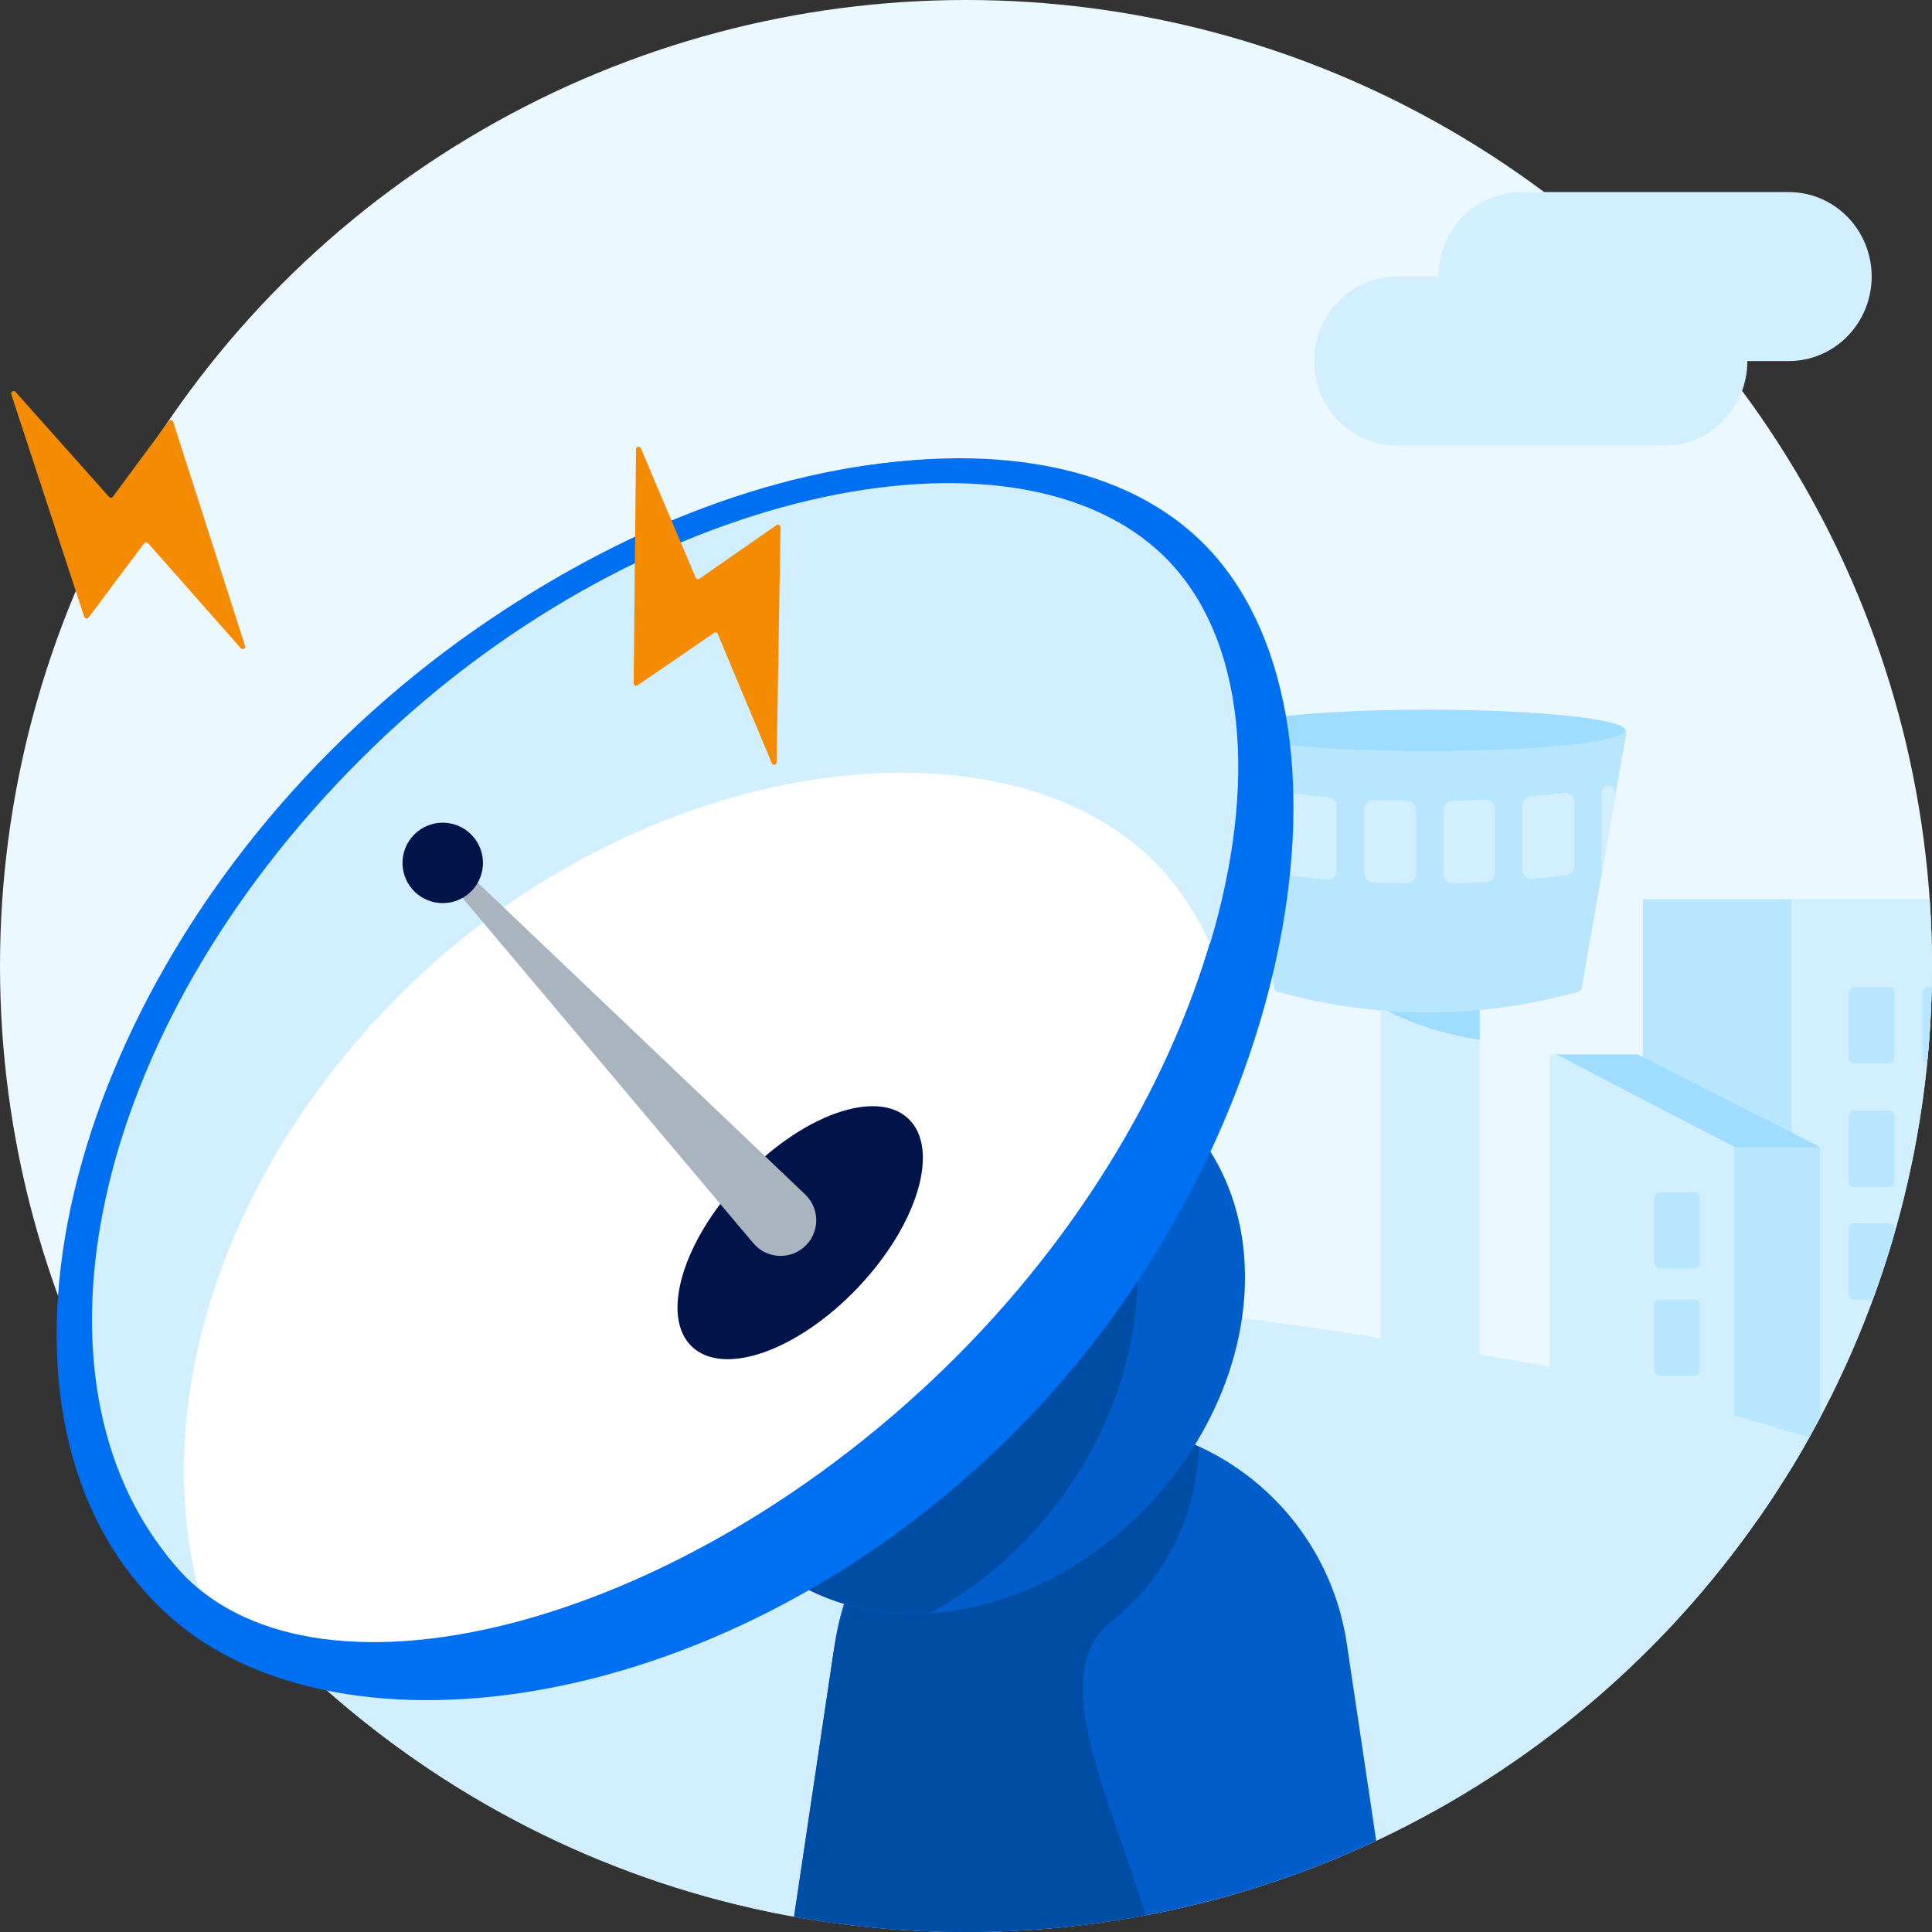 <svg width="160" height="160" viewBox="0 0 160 160" fill="none" xmlns="http://www.w3.org/2000/svg">
<rect x="0" y="0" width="160" height="160" fill="#333333" stroke="none"/>
<circle cx="80" cy="80" r="80" fill="#EBF8FF"/>
<path fill-rule="evenodd" clip-rule="evenodd" d="M145.493 125.955H136.054V74.461H148.358V121.582C147.45 123.072 146.494 124.531 145.493 125.955Z" fill="#B8E6FF"/>
<path fill-rule="evenodd" clip-rule="evenodd" d="M148.358 121.582C155.745 109.465 160 95.23 160 80C160 78.138 159.936 76.291 159.811 74.461H148.358V121.582Z" fill="#D1EFFF"/>
<path fill-rule="evenodd" clip-rule="evenodd" d="M156.883 102.19C156.353 104.028 155.759 105.839 155.104 107.621H153.545C153.295 107.621 153.093 107.419 153.093 107.168V101.757C153.093 101.507 153.295 101.304 153.545 101.304H156.43C156.68 101.304 156.883 101.507 156.883 101.757V102.19ZM159.982 81.746C159.936 83.871 159.808 85.976 159.599 88.057C159.383 88.024 159.217 87.837 159.217 87.61V82.198C159.217 81.949 159.419 81.746 159.669 81.746H159.982ZM156.43 88.063H153.545C153.295 88.063 153.093 87.861 153.093 87.61V82.198C153.093 81.949 153.295 81.746 153.545 81.746H156.43C156.68 81.746 156.883 81.949 156.883 82.198V87.61C156.883 87.861 156.68 88.063 156.43 88.063ZM153.545 98.309H156.43C156.68 98.309 156.883 98.107 156.883 97.857V92.445C156.883 92.195 156.68 91.993 156.43 91.993H153.545C153.295 91.993 153.093 92.195 153.093 92.445V97.857C153.093 98.107 153.295 98.309 153.545 98.309Z" fill="#B8E6FF"/>
<path fill-rule="evenodd" clip-rule="evenodd" d="M122.546 129.767H114.332V81.998V74.336H122.546V129.767Z" fill="#D1EFFF"/>
<path d="M122.542 86.101C118.537 85.529 115.4 84.07 114.332 83.412L122.542 82.754V86.101Z" fill="#9EDDFF"/>
<path fill-rule="evenodd" clip-rule="evenodd" d="M130.546 82.178L129.906 82.346C122.053 84.404 113.795 84.346 105.971 82.178C105.751 82.178 105.563 82.02 105.526 81.804L101.838 60.767C101.79 60.49 102.003 60.236 102.284 60.236H118.259H134.233C134.514 60.236 134.727 60.49 134.679 60.767L130.992 81.804C130.954 82.02 130.766 82.178 130.546 82.178Z" fill="#B8E6FF"/>
<ellipse cx="118.259" cy="60.486" rx="16.33" ry="1.713" fill="#9EDDFF"/>
<path fill-rule="evenodd" clip-rule="evenodd" d="M120.297 73.138C119.876 73.146 119.532 72.806 119.532 72.385V67.091C119.532 66.677 119.865 66.341 120.278 66.332C121.215 66.313 122.126 66.281 123.014 66.237C123.448 66.215 123.814 66.56 123.814 66.995V72.293C123.814 72.694 123.501 73.026 123.1 73.045C122.188 73.088 121.254 73.119 120.297 73.138ZM126.898 72.789C126.459 72.827 126.083 72.48 126.083 72.039V66.724C126.083 66.331 126.383 66.004 126.774 65.967C127.713 65.879 128.623 65.777 129.503 65.662C129.958 65.603 130.365 65.956 130.365 66.416V71.747C130.365 72.127 130.083 72.449 129.706 72.494C128.798 72.605 127.862 72.703 126.898 72.789ZM132.673 72.078C132.652 72.082 132.634 72.066 132.634 72.045V65.676C132.634 65.393 132.842 65.15 133.12 65.1C133.522 65.026 133.872 65.376 133.801 65.778L132.701 72.05C132.699 72.065 132.688 72.076 132.673 72.078ZM103.808 72.008C103.822 72.084 103.881 72.142 103.957 72.154C104.065 72.17 104.162 72.087 104.162 71.978V65.893C104.162 65.55 103.905 65.257 103.568 65.2C103.087 65.117 102.674 65.535 102.758 66.016L103.808 72.008ZM116.515 66.339C116.929 66.345 117.264 66.682 117.264 67.097V72.39C117.264 72.81 116.921 73.15 116.501 73.144C115.545 73.129 114.611 73.102 113.7 73.064C113.297 73.048 112.981 72.715 112.981 72.312V67.015C112.981 66.582 113.344 66.238 113.776 66.257C114.665 66.296 115.577 66.323 116.515 66.339ZM110.015 66.016C110.409 66.049 110.713 66.378 110.713 66.772V72.084C110.713 72.522 110.34 72.87 109.903 72.834C108.94 72.757 108.005 72.667 107.096 72.565C106.716 72.523 106.43 72.2 106.43 71.817V66.492C106.43 66.035 106.831 65.683 107.285 65.737C108.165 65.842 109.075 65.936 110.015 66.016Z" fill="#D1EFFF"/>
<path fill-rule="evenodd" clip-rule="evenodd" d="M148.146 121.928H143.611V95H150.735V117.405C149.92 118.943 149.056 120.451 148.146 121.928Z" fill="#B8E6FF"/>
<path fill-rule="evenodd" clip-rule="evenodd" d="M128.342 124.178H143.611V95.164C143.611 94.998 143.519 94.845 143.371 94.768L129 87.303C128.7 87.147 128.342 87.365 128.342 87.703V124.178Z" fill="#D1EFFF"/>
<path fill-rule="evenodd" clip-rule="evenodd" d="M137.446 105.059H140.331C140.581 105.059 140.784 104.857 140.784 104.606V99.195C140.784 98.945 140.581 98.742 140.331 98.742H137.446C137.196 98.742 136.994 98.945 136.994 99.195V104.606C136.994 104.857 137.196 105.059 137.446 105.059ZM137.446 113.937H140.331C140.581 113.937 140.784 113.735 140.784 113.485V108.073C140.784 107.824 140.581 107.621 140.331 107.621H137.446C137.196 107.621 136.994 107.824 136.994 108.073V113.485C136.994 113.735 137.196 113.937 137.446 113.937Z" fill="#B8E6FF"/>
<path d="M143.673 95L128.896 87.326H135.64L150.746 95H143.673Z" fill="#9EDDFF"/>
<path fill-rule="evenodd" clip-rule="evenodd" d="M149.846 119.036C136.156 143.479 110.008 160 80 160C50.271 160 24.329 143.783 10.538 119.714C19.653 117.977 25.908 116.189 31.776 114.511C39.046 112.433 45.722 110.524 56.507 109.095C83.642 105.517 105.117 109.192 124.645 112.537C130.387 113.519 133.6 114.247 149.846 119.036Z" fill="#D1EFFF"/>
<path fill-rule="evenodd" clip-rule="evenodd" d="M65.762 158.736L69.14 136.1C70.707 125.602 79.722 117.832 90.336 117.832C100.951 117.832 109.966 125.602 111.533 136.1L113.973 152.449C103.661 157.293 92.147 160 80 160C75.141 160 70.382 159.566 65.762 158.736Z" fill="#005DC9"/>
<path fill-rule="evenodd" clip-rule="evenodd" d="M65.759 158.735L69.001 137.012C70.65 125.961 79.702 117.818 90.336 117.818C93.513 117.818 96.55 118.545 99.289 119.86C99.06 125.236 96.979 130.328 91.942 134.388C87.729 137.785 90.219 144.944 92.905 152.662C93.589 154.628 94.286 156.631 94.888 158.616C90.064 159.524 85.088 159.999 80 159.999C75.14 159.999 70.381 159.566 65.759 158.735Z" fill="#004DA5"/>
<ellipse cx="20.818" cy="24.997" rx="20.818" ry="24.997" transform="matrix(0.504 0.864 -0.812 0.584 90.062 77.897)" fill="#005DC9"/>
<path fill-rule="evenodd" clip-rule="evenodd" d="M84.497 87.31C86.547 88.505 88.385 90.111 89.917 92.13C97.549 102.185 94.695 118.658 83.544 128.924C81.487 130.817 79.293 132.367 77.032 133.573C69.975 134.018 63.496 131.092 59.971 125.055C54.172 115.127 58.559 100.545 69.767 92.485C74.483 89.094 79.656 87.398 84.497 87.31Z" fill="#004DA5"/>
<path d="M83.97 118.663C60.452 142.181 28.207 146.427 14.124 133.927C-2.814 118.893 3.916 85.645 27.434 62.127C50.952 38.609 85.559 30.905 99.665 45.01C113.77 59.115 107.488 95.145 83.97 118.663Z" fill="#0070F2"/>
<path d="M80.012 113.219C56.908 136.322 25.267 144.065 13.671 130.49C0.443 115.003 6.083 85.496 29.186 62.393C52.29 39.289 84.708 32.961 97.388 45.641C110.069 58.322 103.115 90.115 80.012 113.219Z" fill="white"/>
<path fill-rule="evenodd" clip-rule="evenodd" d="M67.461 41.755C55.112 44.588 41.428 51.831 30.026 63.233C18.612 74.646 11.555 87.601 8.965 99.549C6.373 111.508 8.272 122.339 14.575 129.718C19.926 135.983 30.137 137.546 42.233 134.458C54.252 131.39 67.754 123.796 79.172 112.379C90.582 100.969 97.98 87.434 100.966 75.239C103.967 62.98 102.455 52.387 96.549 46.481C90.635 40.568 79.877 38.907 67.461 41.755ZM66.93 39.44C79.669 36.518 91.461 38.034 98.228 44.801C105.003 51.576 106.354 63.221 103.273 75.804C100.176 88.451 92.545 102.365 80.852 114.058C69.166 125.744 55.296 133.574 42.82 136.759C30.42 139.925 19.013 138.571 12.768 131.261C5.843 123.153 3.947 111.488 6.644 99.046C9.343 86.593 16.657 73.243 28.346 61.553C40.048 49.851 54.125 42.378 66.93 39.44Z" fill="#0070F2"/>
<path fill-rule="evenodd" clip-rule="evenodd" d="M100.2 78.193C99.053 75.594 97.519 73.286 95.591 71.358C82.911 58.678 53.117 62.382 33.144 82.355C18.14 97.359 12.569 116.398 16.396 131.443C15.661 130.842 14.981 130.178 14.361 129.451C1.528 114.402 7.185 85.568 29.858 62.895C52.531 40.222 84.21 33.877 96.523 46.191C103.159 52.827 104.2 64.911 100.2 78.193Z" fill="#D1EFFF"/>
<ellipse cx="66.268" cy="102.087" rx="6.597" ry="13.016" transform="rotate(43.512 66.268 102.087)" fill="#00144A"/>
<path d="M37.519 73.432C37.241 73.103 37.263 72.615 37.569 72.311C37.887 71.997 38.398 71.992 38.722 72.3L66.681 98.917C67.955 100.129 67.893 102.179 66.549 103.312C65.302 104.364 63.438 104.205 62.387 102.957L37.519 73.432Z" fill="#A9B4BE"/>
<circle cx="36.665" cy="71.463" r="3.331" transform="rotate(10.041 36.665 71.463)" fill="#00144A"/>
<path d="M52.672 37.199L52.478 56.589C52.479 56.627 52.489 56.663 52.508 56.694C52.528 56.726 52.555 56.752 52.588 56.769C52.621 56.786 52.658 56.794 52.695 56.792C52.732 56.789 52.768 56.778 52.799 56.757L59.133 52.411C59.158 52.394 59.187 52.382 59.217 52.377C59.247 52.372 59.278 52.374 59.307 52.382C59.336 52.391 59.363 52.406 59.386 52.426C59.408 52.446 59.426 52.471 59.438 52.499L63.923 63.211C63.94 63.255 63.973 63.291 64.015 63.314C64.057 63.337 64.105 63.344 64.152 63.334C64.199 63.325 64.241 63.299 64.272 63.262C64.302 63.225 64.319 63.179 64.319 63.131L64.639 43.648C64.639 43.61 64.629 43.574 64.61 43.542C64.591 43.51 64.564 43.484 64.531 43.466C64.498 43.449 64.461 43.441 64.424 43.443C64.387 43.445 64.351 43.458 64.32 43.479L57.921 47.927C57.896 47.944 57.867 47.955 57.837 47.96C57.807 47.965 57.776 47.963 57.746 47.955C57.717 47.946 57.69 47.932 57.667 47.911C57.644 47.891 57.626 47.866 57.614 47.838L53.068 37.117C53.05 37.073 53.018 37.036 52.975 37.014C52.934 36.991 52.885 36.984 52.838 36.994C52.791 37.004 52.749 37.03 52.718 37.067C52.688 37.105 52.672 37.151 52.672 37.199Z" fill="#F58B00"/>
<path d="M115.685 22.904H119.126C119.126 21.049 119.848 19.269 121.133 17.957C122.418 16.645 124.162 15.908 125.979 15.908H148.151C149.969 15.908 151.712 16.645 152.997 17.957C154.282 19.269 155.004 21.049 155.004 22.904C155.004 24.759 154.282 26.539 152.997 27.851C151.712 29.163 149.969 29.9 148.151 29.9H144.71C144.71 31.755 143.988 33.535 142.703 34.847C141.418 36.159 139.674 36.896 137.857 36.896H115.685C113.867 36.896 112.124 36.159 110.839 34.847C109.554 33.535 108.832 31.755 108.832 29.9C108.832 28.044 109.554 26.265 110.839 24.953C112.124 23.641 113.867 22.904 115.685 22.904Z" fill="#D1EFFF"/>
<path d="M0.936 32.66L6.977 51.086C6.989 51.121 7.011 51.152 7.039 51.176C7.068 51.199 7.102 51.215 7.138 51.221C7.175 51.226 7.212 51.222 7.247 51.208C7.281 51.194 7.311 51.171 7.334 51.142L11.938 44.992C11.956 44.968 11.98 44.947 12.007 44.933C12.034 44.919 12.063 44.911 12.094 44.909C12.124 44.908 12.154 44.913 12.182 44.925C12.21 44.937 12.235 44.955 12.255 44.978L19.941 53.682C19.972 53.719 20.015 53.743 20.062 53.751C20.108 53.759 20.157 53.75 20.198 53.726C20.239 53.702 20.271 53.664 20.288 53.619C20.305 53.575 20.306 53.525 20.291 53.48L14.339 34.925C14.328 34.89 14.306 34.858 14.278 34.834C14.25 34.81 14.216 34.794 14.179 34.788C14.142 34.782 14.105 34.787 14.07 34.801C14.036 34.815 14.005 34.838 13.983 34.868L9.351 41.134C9.332 41.159 9.309 41.179 9.282 41.193C9.255 41.208 9.225 41.216 9.194 41.217C9.164 41.219 9.133 41.213 9.105 41.202C9.077 41.19 9.052 41.172 9.032 41.15L1.284 32.455C1.253 32.419 1.21 32.395 1.163 32.387C1.116 32.379 1.068 32.388 1.027 32.413C0.985 32.437 0.954 32.475 0.937 32.52C0.92 32.565 0.92 32.615 0.936 32.66Z" fill="#F58B00"/>
</svg>
